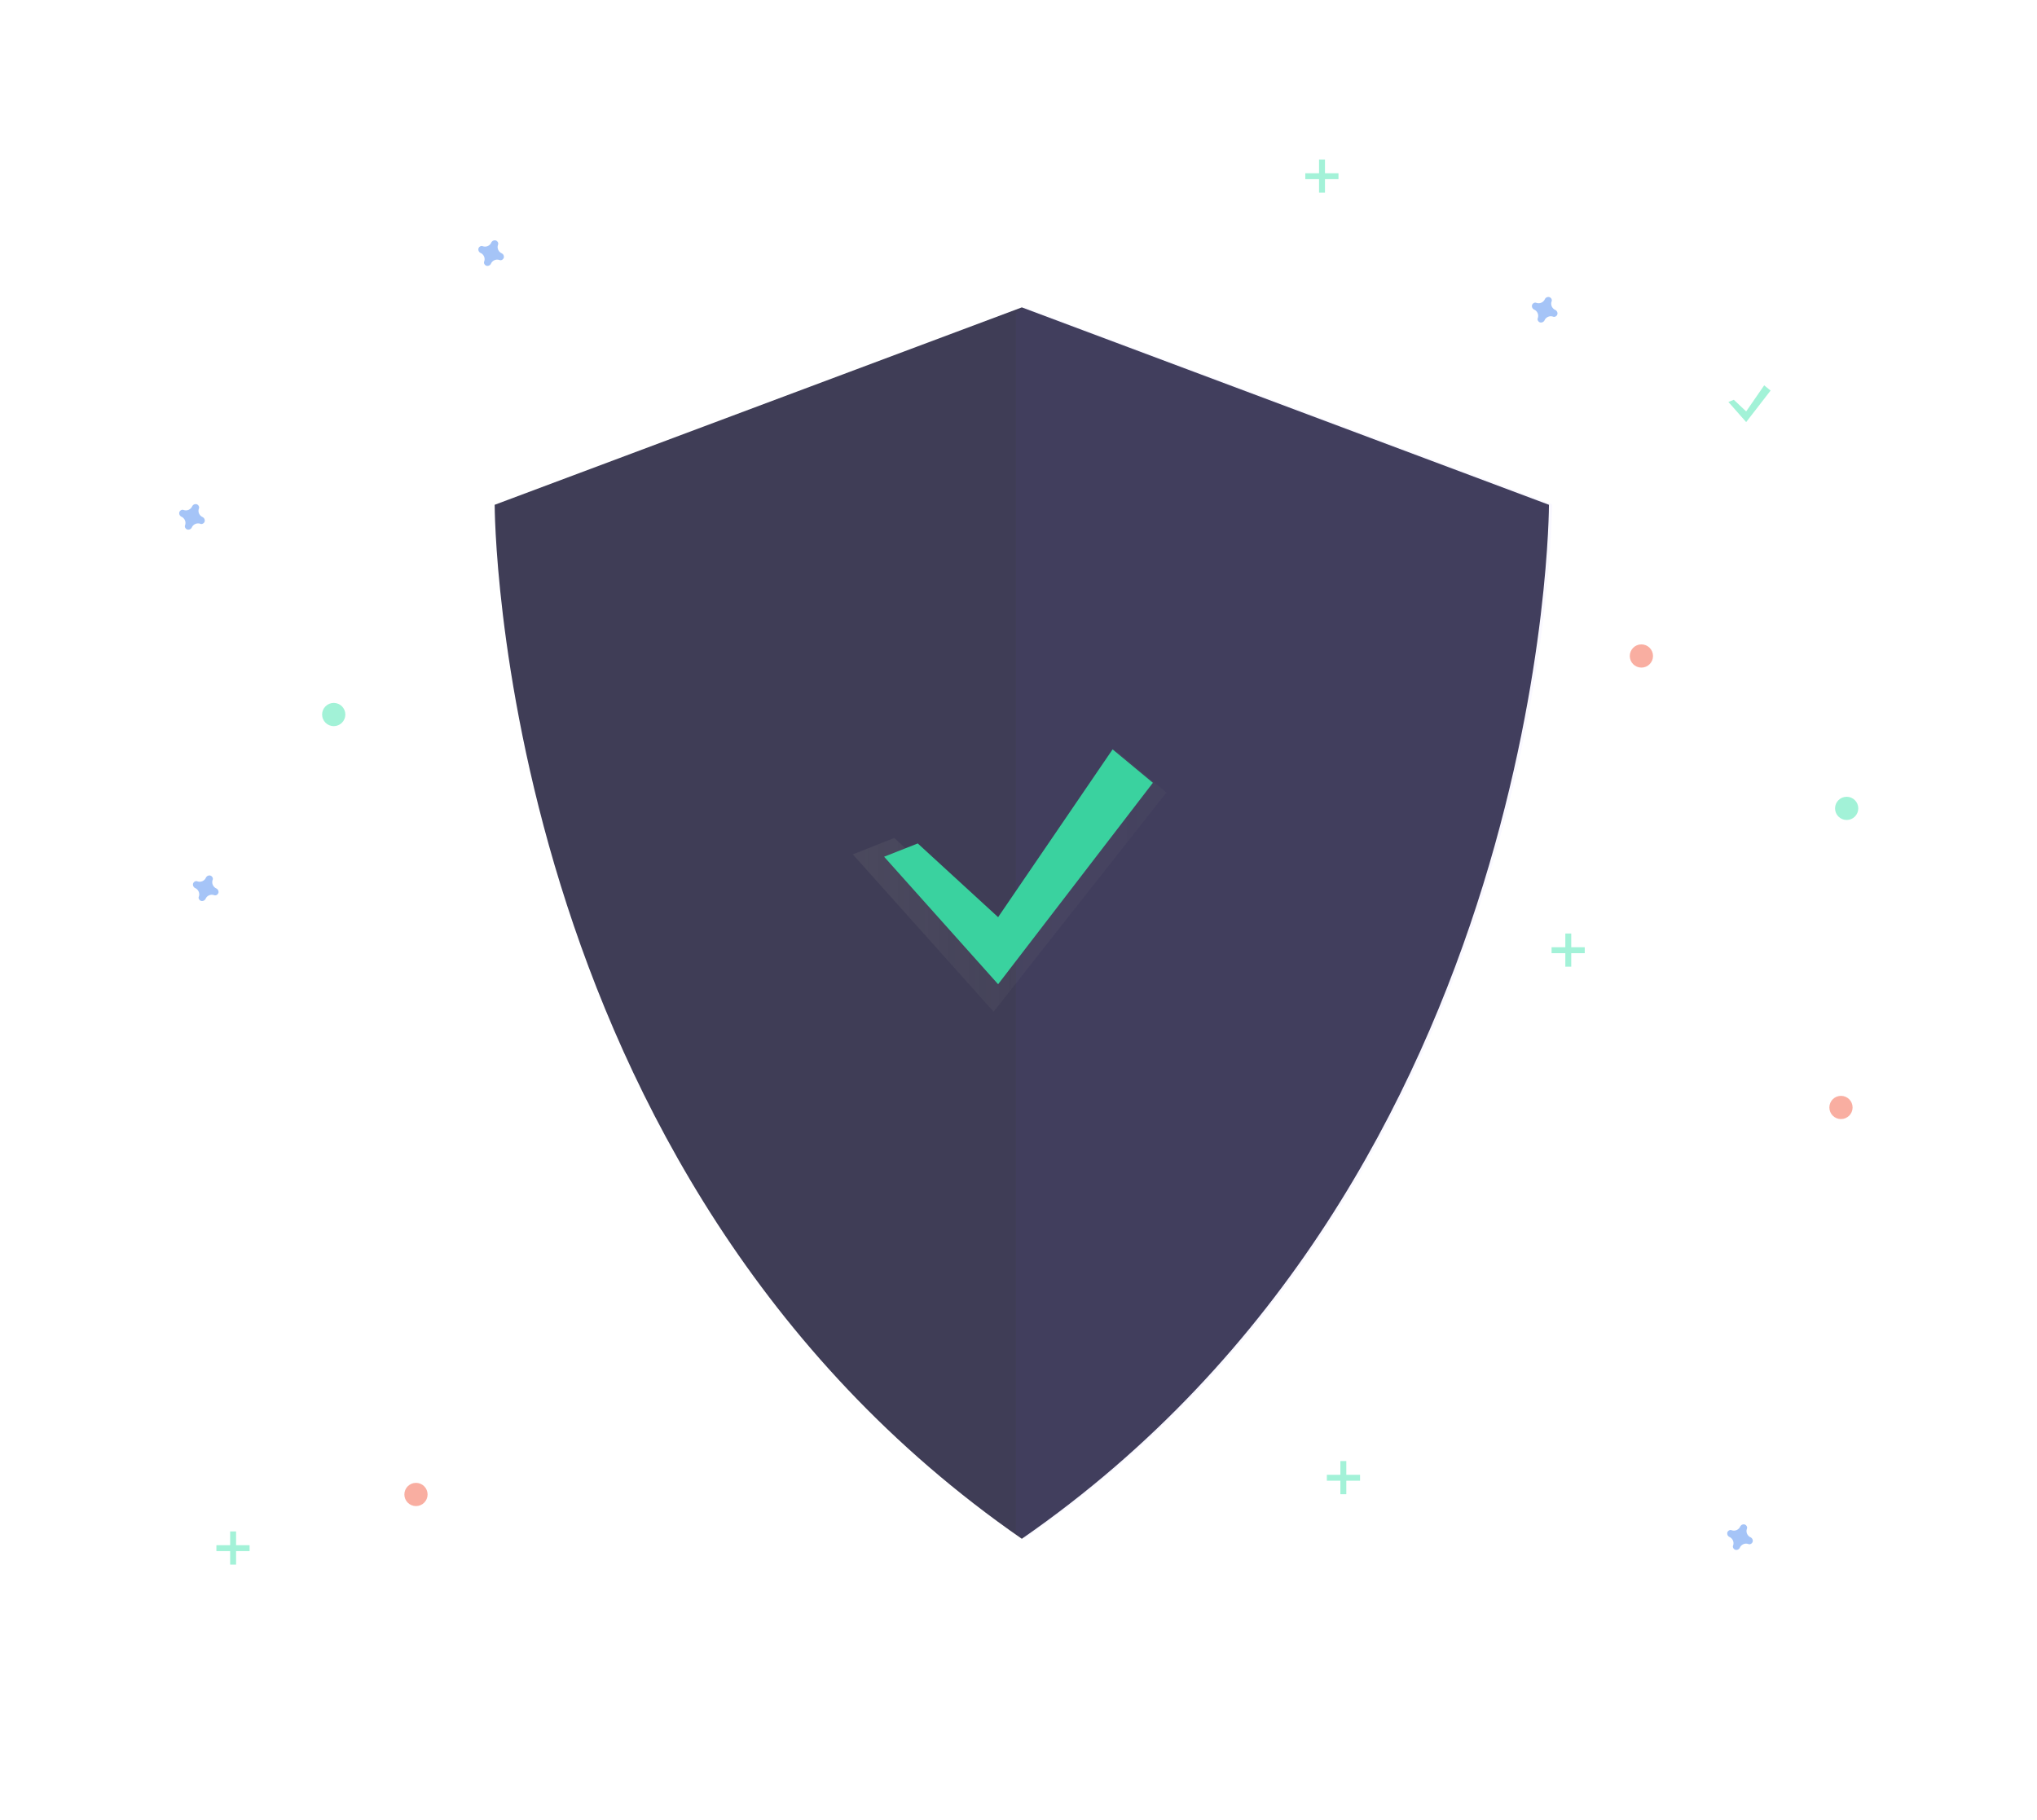 <?xml version="1.0" encoding="utf-8"?>
<!-- Generator: Adobe Illustrator 24.0.1, SVG Export Plug-In . SVG Version: 6.00 Build 0)  -->
<svg version="1.1" id="f921693e-33a8-40f4-b606-3710578972cc"
	 xmlns="http://www.w3.org/2000/svg" xmlns:xlink="http://www.w3.org/1999/xlink" x="0px" y="0px" viewBox="0 0 859.4 767.8"
	 style="enable-background:new 0 0 859.4 767.8;" xml:space="preserve">
<path style="fill:#3F3D56;" d="M431.1,129.7L208.7,213c0,0,0,282.3,222.4,436.3C653.5,495.3,653.5,213,653.5,213L431.1,129.7z"/>
<path style="opacity:4.000000e-02;fill:#6C63FF;enable-background:new    ;" d="M432.4,129.7l-3.8,2.3v514.5
	c1.2,0.9,2.6,1.8,3.8,2.6c222.4-154,222.4-436.3,222.4-436.3L432.4,129.7z"/>
<g style="opacity:0.7;">
	
		<linearGradient id="SVGID_1_" gradientUnits="userSpaceOnUse" x1="359.8" y1="739.326" x2="492.1" y2="739.326" gradientTransform="matrix(1 0 0 -1 0 1111.276)">
		<stop  offset="0" style="stop-color:#808080;stop-opacity:0.25"/>
		<stop  offset="0.535" style="stop-color:#808080;stop-opacity:0.12"/>
		<stop  offset="1" style="stop-color:#808080;stop-opacity:0.1"/>
	</linearGradient>
	<polygon style="fill:url(#SVGID_1_);" points="377.3,353.6 419.2,392 471.2,317 492.1,334.4 419.2,426.9 359.8,360.5 	"/>
</g>
<polygon style="fill:#3AD29F;" points="387.2,355.9 421.1,387 469.4,316.2 486.4,330.3 421.1,415.3 373,361.5 "/>
<path style="opacity:0.5;fill:#4D8AF0;enable-background:new    ;" d="M211.7,106.9c-1.4-0.6-2.1-2.2-1.6-3.6c0-0.1,0.1-0.2,0.1-0.3
	l0,0c0.1-0.8-0.6-1.6-1.4-1.6c-0.5,0-1,0.2-1.3,0.6l0,0c-0.1,0.1-0.2,0.2-0.2,0.3c-0.6,1.4-2.2,2.1-3.6,1.6c-0.1,0-0.2-0.1-0.3-0.1
	l0,0c-0.8-0.1-1.6,0.6-1.6,1.4c0,0.5,0.2,1,0.6,1.3l0,0c0.1,0.1,0.2,0.2,0.3,0.2c1.4,0.6,2.1,2.2,1.6,3.6c0,0.1-0.1,0.2-0.1,0.3l0,0
	c-0.1,0.8,0.6,1.6,1.4,1.6c0.5,0,1-0.2,1.3-0.6l0,0c0.1-0.1,0.2-0.2,0.2-0.3c0.6-1.4,2.2-2.1,3.6-1.6c0.1,0,0.2,0.1,0.3,0.1l0,0
	c0.8,0.1,1.6-0.6,1.6-1.4c0-0.5-0.2-1-0.6-1.3l0,0C211.8,107,211.7,106.9,211.7,106.9z"/>
<path style="opacity:0.5;fill:#4D8AF0;enable-background:new    ;" d="M91.3,374.9c-1.4-0.6-2.1-2.2-1.6-3.6c0-0.1,0.1-0.2,0.1-0.3
	l0,0c0.1-0.8-0.6-1.6-1.4-1.6c-0.5,0-1,0.2-1.3,0.6l0,0c-0.1,0.1-0.2,0.2-0.2,0.3c-0.6,1.4-2.2,2.1-3.6,1.6c-0.1,0-0.2-0.1-0.3-0.1
	l0,0c-0.8-0.1-1.6,0.6-1.6,1.4c0,0.5,0.2,1,0.6,1.3l0,0c0.1,0.1,0.2,0.2,0.3,0.2c1.4,0.6,2.1,2.2,1.6,3.6c0,0.1-0.1,0.2-0.1,0.3l0,0
	c-0.1,0.8,0.6,1.6,1.4,1.6c0.5,0,1-0.2,1.3-0.6l0,0c0.1-0.1,0.2-0.2,0.2-0.3c0.6-1.4,2.2-2.1,3.6-1.6c0.1,0,0.2,0.1,0.3,0.1l0,0
	c0.8,0.1,1.6-0.6,1.6-1.4c0-0.5-0.2-1-0.6-1.3l0,0C91.4,375,91.3,374.9,91.3,374.9z"/>
<circle style="opacity:0.5;fill:#F55F44;enable-background:new    ;" cx="692.5" cy="276.8" r="4.9"/>
<circle style="opacity:0.5;fill:#F55F44;enable-background:new    ;" cx="175.5" cy="630.6" r="4.9"/>
<circle style="opacity:0.5;fill:#F55F44;enable-background:new    ;" cx="776.7" cy="467.3" r="4.9"/>
<path style="opacity:0.5;fill:#4D8AF0;enable-background:new    ;" d="M656.2,130.8c-1.4-0.6-2.1-2.2-1.6-3.6c0-0.1,0.1-0.2,0.1-0.3
	l0,0c0.1-0.8-0.6-1.6-1.4-1.6c-0.5,0-1,0.2-1.3,0.6l0,0c-0.1,0.1-0.2,0.2-0.2,0.3c-0.6,1.4-2.2,2.1-3.6,1.6c-0.1,0-0.2-0.1-0.3-0.1
	l0,0c-0.8-0.1-1.6,0.6-1.6,1.4c0,0.5,0.2,1,0.6,1.3l0,0c0.1,0.1,0.2,0.2,0.3,0.2c1.4,0.6,2.1,2.2,1.6,3.6c0,0.1-0.1,0.2-0.1,0.3l0,0
	c-0.1,0.8,0.6,1.6,1.4,1.6c0.5,0,1-0.2,1.3-0.6l0,0c0.1-0.1,0.2-0.2,0.2-0.3c0.6-1.4,2.2-2.1,3.6-1.6c0.1,0,0.2,0.1,0.3,0.1l0,0
	c0.8,0.1,1.6-0.6,1.6-1.4c0-0.5-0.2-1-0.6-1.3l0,0C656.3,130.9,656.3,130.8,656.2,130.8z"/>
<path style="opacity:0.5;fill:#4D8AF0;enable-background:new    ;" d="M738.6,648.7c-1.4-0.6-2.1-2.2-1.6-3.6c0-0.1,0.1-0.2,0.1-0.3
	l0,0c0.1-0.8-0.6-1.6-1.4-1.6c-0.5,0-1,0.2-1.3,0.6l0,0c-0.1,0.1-0.2,0.2-0.2,0.3c-0.6,1.4-2.2,2.1-3.6,1.6c-0.1,0-0.2-0.1-0.3-0.1
	l0,0c-0.8-0.1-1.6,0.6-1.6,1.4c0,0.5,0.2,1,0.6,1.3l0,0c0.1,0.1,0.2,0.2,0.3,0.2c1.4,0.6,2.1,2.2,1.6,3.6c0,0.1-0.1,0.2-0.1,0.3l0,0
	c-0.1,0.8,0.6,1.6,1.4,1.6c0.5,0,1-0.2,1.3-0.6l0,0c0.1-0.1,0.2-0.2,0.2-0.3c0.6-1.4,2.2-2.1,3.6-1.6c0.1,0,0.2,0.1,0.3,0.1l0,0
	c0.8,0.1,1.6-0.6,1.6-1.4c0-0.5-0.2-1-0.6-1.3l0,0C738.8,648.8,738.7,648.7,738.6,648.7z"/>
<path style="opacity:0.5;fill:#4D8AF0;enable-background:new    ;" d="M85.5,218.2c-1.4-0.6-2.1-2.2-1.6-3.6c0-0.1,0.1-0.2,0.1-0.3
	l0,0c0.1-0.8-0.6-1.6-1.4-1.6c-0.5,0-1,0.2-1.3,0.6l0,0c-0.1,0.1-0.2,0.2-0.2,0.3c-0.6,1.4-2.2,2.1-3.6,1.6c-0.1,0-0.2-0.1-0.3-0.1
	l0,0c-0.8-0.1-1.6,0.6-1.6,1.4c0,0.5,0.2,1,0.6,1.3l0,0c0.1,0.1,0.2,0.2,0.3,0.2c1.4,0.6,2.1,2.2,1.6,3.6c0,0.1-0.1,0.2-0.1,0.3l0,0
	c-0.1,0.8,0.6,1.6,1.4,1.6c0.5,0,1-0.2,1.3-0.6l0,0c0.1-0.1,0.2-0.2,0.2-0.3c0.6-1.4,2.2-2.1,3.6-1.6c0.1,0,0.2,0.1,0.3,0.1l0,0
	c0.8,0.1,1.6-0.6,1.6-1.4c0-0.5-0.2-1-0.6-1.3l0,0C85.6,218.3,85.6,218.2,85.5,218.2z"/>
<circle style="opacity:0.5;fill:#47E6B1;enable-background:new    ;" cx="140.8" cy="301.5" r="4.9"/>
<circle style="opacity:0.5;fill:#47E6B1;enable-background:new    ;" cx="779.1" cy="341.1" r="4.9"/>
<g style="opacity:0.5;">
	<rect x="556.5" y="67.3" style="fill:#47E6B1;" width="2.5" height="14"/>
	<rect x="550.7" y="73.1" style="fill:#47E6B1;" width="14" height="2.5"/>
</g>
<g style="opacity:0.5;">
	<rect x="565.5" y="616.5" style="fill:#47E6B1;" width="2.5" height="14"/>
	<rect x="559.8" y="622.3" style="fill:#47E6B1;" width="14" height="2.5"/>
</g>
<g style="opacity:0.5;">
	<rect x="97.1" y="646.2" style="fill:#47E6B1;" width="2.5" height="14"/>
	<rect x="91.3" y="652" style="fill:#47E6B1;" width="14" height="2.5"/>
</g>
<g style="opacity:0.5;">
	<rect x="660.4" y="393.9" style="fill:#47E6B1;" width="2.5" height="14"/>
	<rect x="654.6" y="399.7" style="fill:#47E6B1;" width="14" height="2.5"/>
</g>
<polygon style="opacity:0.5;fill:#47E6B1;enable-background:new    ;" points="731.5,168.7 736.7,173.6 744.3,162.6 747,164.8 
	736.7,178.1 729.2,169.6 "/>
</svg>
